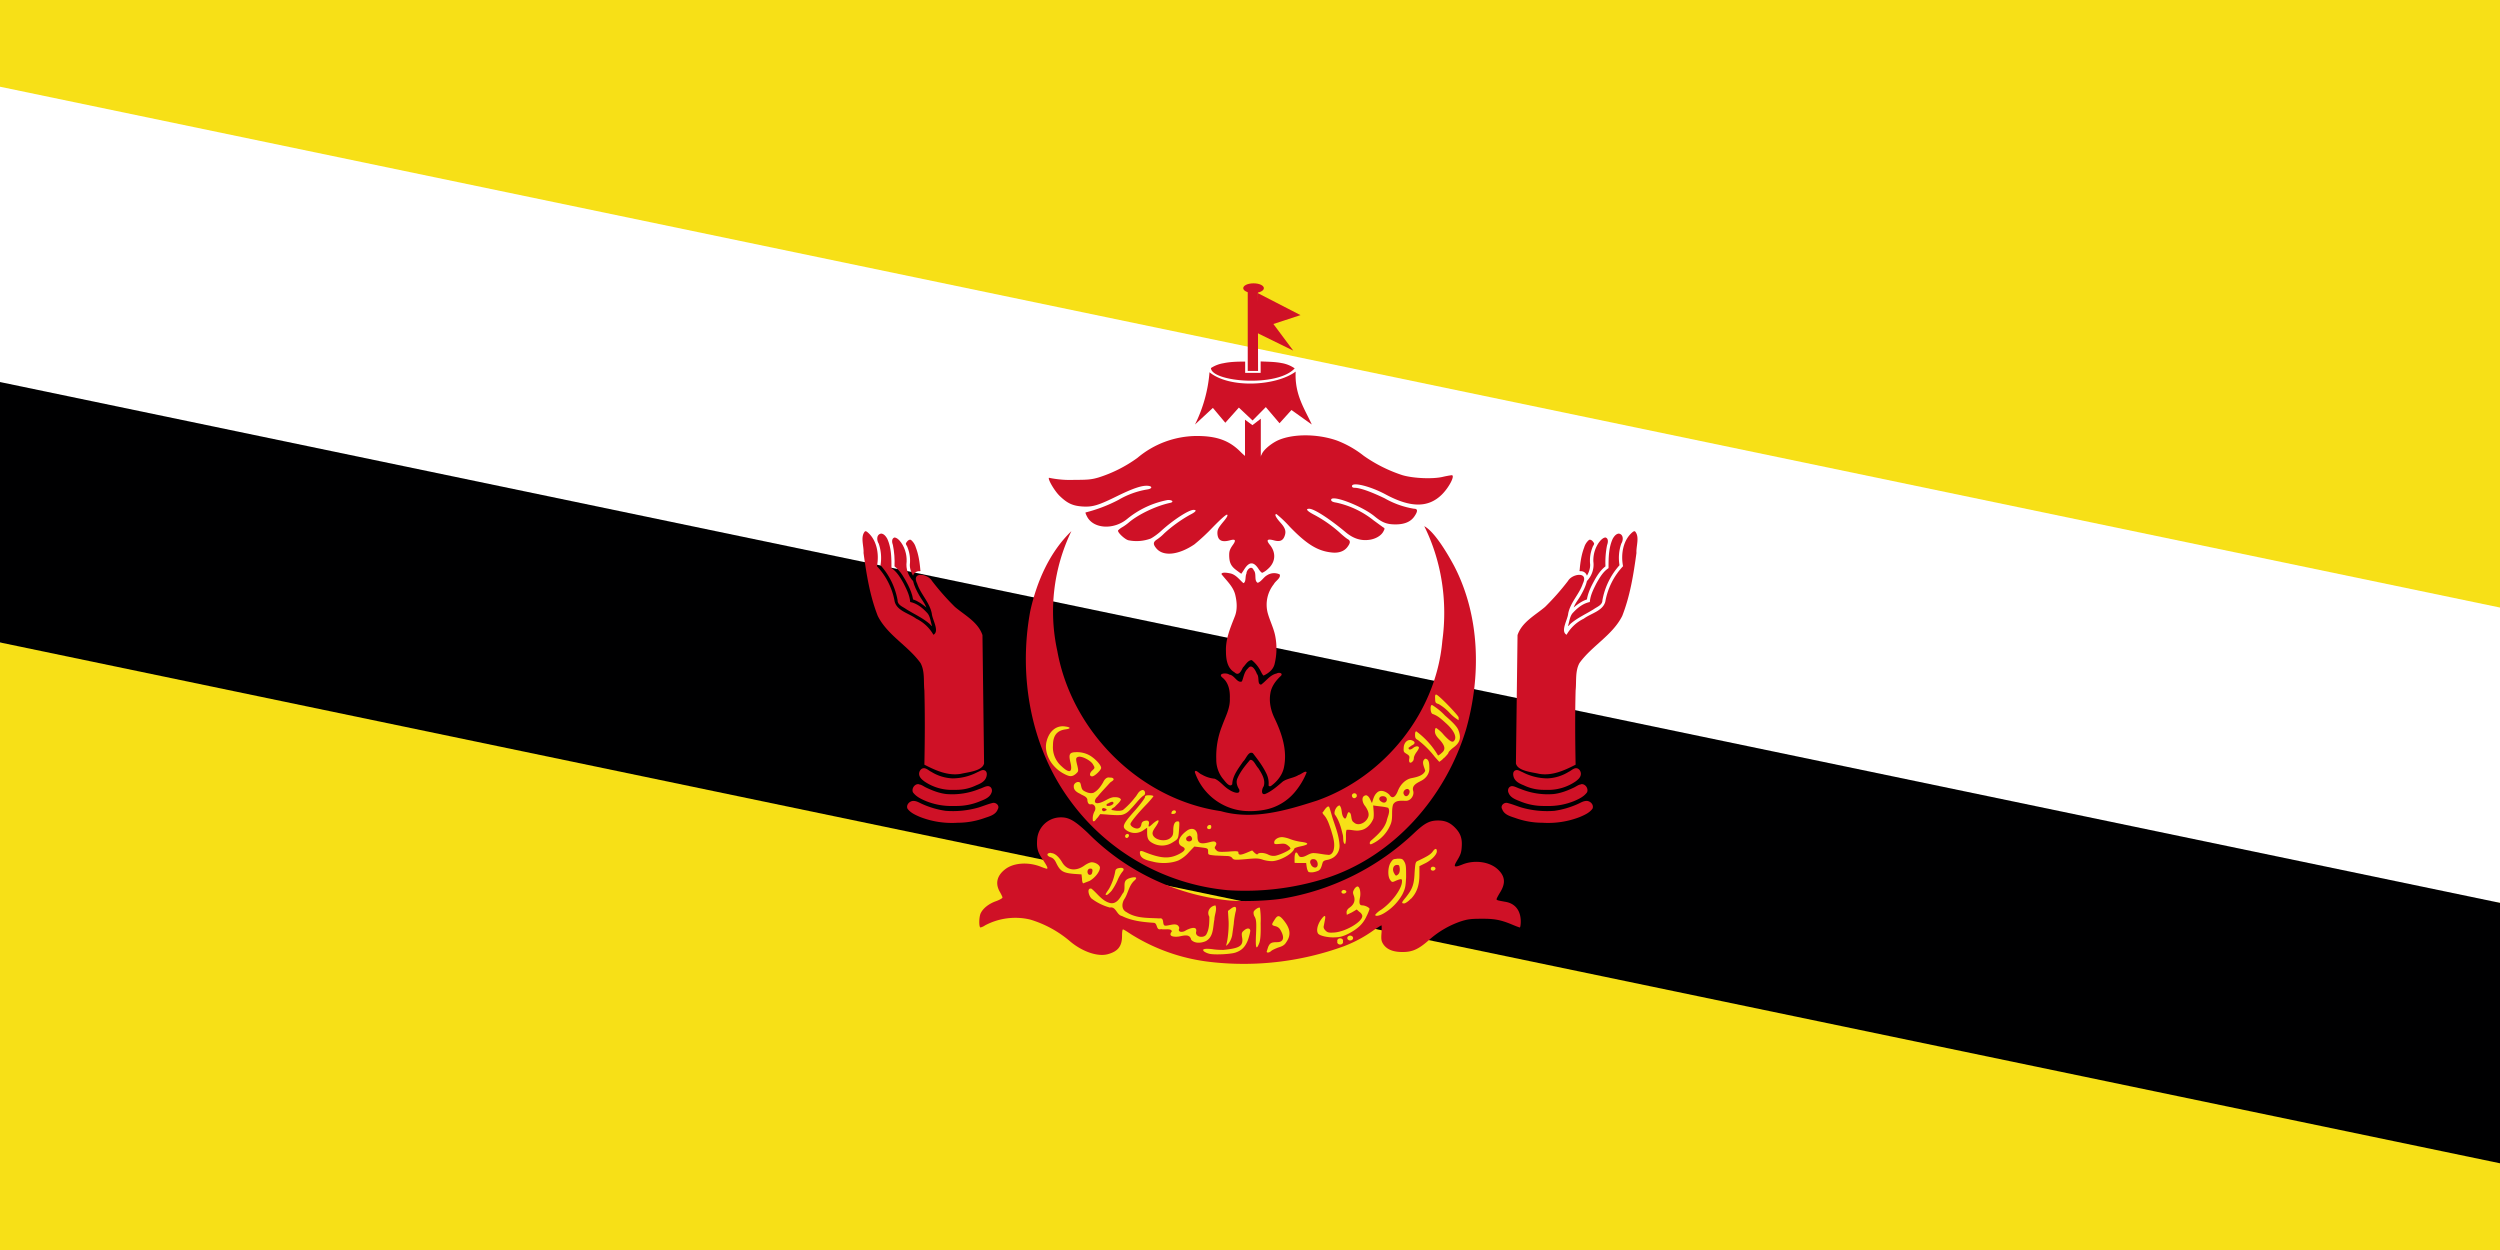 <svg xmlns="http://www.w3.org/2000/svg" width="600" height="300" fill="none"><rect width="100%" height="100%" fill="#333333" stroke="none"/><g clip-path="url(#a)"><path fill="#F7E017" d="M0 0h600v300H0z"/><path fill="#fff" d="M0 20.813v133.375l600 62.5v-70.876z"/><path fill="#000001" d="M0 91.688v62.5l600 125v-62.5z"/><path fill="#CF1126" d="M290.59 230.882a45.4 45.4 0 0 1-19.131-6.661c-.929-.62-1.781-1.162-1.936-1.162s-.233.736-.233 1.588c0 2.478-1.007 3.718-3.485 4.376-2.401.62-6.041-.62-8.985-3.098a26.4 26.4 0 0 0-9.565-5.228 15.45 15.45 0 0 0-10.843 1.394 3.4 3.4 0 0 1-1.085.503c-.426 0-.387-2.672.078-3.485.581-1.162 1.975-2.246 3.64-2.827.852-.31 1.549-.697 1.549-.891 0-.155-.31-.774-.658-1.394-1.123-1.975-.658-3.872 1.317-5.383 2.013-1.549 5.421-1.781 8.403-.658q.756.323 1.549.542c.387 0 .155-.581-.929-2.169-1.239-1.82-1.511-2.71-1.356-4.918a5.696 5.696 0 0 1 5.228-5.228c2.246-.155 3.641.62 6.971 3.757a55.77 55.77 0 0 0 33.305 16.11c3.214.387 9.604.193 13.36-.388a60.4 60.4 0 0 0 31.678-15.8c2.478-2.323 3.64-2.943 5.693-2.943 1.742 0 2.982.542 4.26 1.936 1.161 1.278 1.549 2.479 1.394 4.454-.078 1.239-.271 1.82-1.007 3.059-1.084 1.743-.891 1.936 1.239 1.084 2.943-1.161 6.545-.619 8.481 1.24 1.704 1.626 1.859 3.253.542 5.421-.503.814-.89 1.549-.89 1.704 0 .233.387.31 2.13.62 2.323.387 3.679 2.091 3.679 4.724 0 .775-.117 1.433-.233 1.433s-1.007-.348-1.936-.735c-2.711-1.123-4.26-1.395-7.436-1.356-2.401 0-3.214.116-4.879.658a22.3 22.3 0 0 0-7.552 4.454c-2.478 2.207-4.027 2.904-6.428 2.866-2.246 0-3.757-.659-4.57-1.937-.426-.697-.503-1.084-.387-2.633.077-1.007.039-1.82 0-1.82-.116 0-.968.542-1.936 1.2a31.2 31.2 0 0 1-7.165 3.834 70.3 70.3 0 0 1-31.871 3.757"/><path fill="#CF1126" d="M294.695 213.649a52.83 52.83 0 0 1-37.913-21.571c-9.449-12.857-12.393-29.857-9.527-45.387 1.549-7.087 4.647-14.173 9.875-19.208a44.4 44.4 0 0 0-3.369 28.774c3.485 19.285 19.75 35.589 39.23 38.416 7.745 2.207 15.684-.155 23.042-2.517 16.265-5.732 28.657-21.145 30.129-38.378 1.278-9.294-.117-19.014-4.338-27.495 2.401 1.278 5.422 6.273 7.203 9.604 6.197 12.005 6.468 26.372 2.827 39.191-4.957 16.303-17.426 30.593-33.885 35.783a64.2 64.2 0 0 1-23.236 2.788zM219.45 192.234c-.968-.155-2.053.813-1.665 1.82.697 1.007 1.936 1.549 3.02 2.014a21 21 0 0 0 8.985 1.394c2.245 0 4.473-.393 6.583-1.162 1.162-.387 2.634-.775 3.098-2.091.504-.814-.387-1.666-1.2-1.511-1.162.271-2.324.775-3.486 1.123a22.3 22.3 0 0 1-7.861.775 21 21 0 0 1-5.577-1.627c-.619-.271-1.2-.658-1.897-.735"/><path fill="#CF1126" d="M220.534 188.206c-.968-.155-1.82 1.007-1.433 1.937.774 1.084 2.052 1.665 3.253 2.168a16.4 16.4 0 0 0 6.583 1.123h.581a14.6 14.6 0 0 0 5.577-1.084c1.045-.426 2.362-.852 2.827-2.014.348-.658.077-1.587-.775-1.665-.697 0-1.355.465-2.052.658a17.16 17.16 0 0 1-7.978 1.24c-1.704-.194-3.291-.814-4.841-1.549-.58-.271-1.084-.697-1.742-.775z"/><path fill="#CF1126" d="M221.889 184.372c-.852-.116-1.432.852-1.278 1.588.117.697.698 1.162 1.201 1.549a11.62 11.62 0 0 0 7.203 2.053h.62a10.85 10.85 0 0 0 4.647-1.085c.968-.387 2.091-.89 2.44-2.013.154-.504.232-1.24-.349-1.549-.62-.31-1.201.193-1.743.387a13.16 13.16 0 0 1-6.002 1.51 10.46 10.46 0 0 1-5.073-1.549c-.581-.271-1.046-.774-1.666-.891"/><path fill="#CF1126" d="M207.638 127.483c-1.239 1.278-.271 3.602-.387 5.228.697 5.112 1.51 10.263 3.408 15.104 2.323 4.647 7.28 7.164 10.262 11.308 1.085 1.975.697 4.376.93 6.583.155 5.925.116 11.889 0 17.814 2.711 1.394 5.615 2.711 8.713 2.207 1.82-.426 5.228-.697 5.615-2.517l-.387-30.787c-1.046-3.137-4.26-4.763-6.622-6.777a60 60 0 0 1-5.499-6.235c-1.007-1.743-4.996-2.324-3.563.62.852 2.594 2.982 4.492 3.524 7.203.116 1.51 1.936 4.26.387 5.112a9.5 9.5 0 0 0-4.143-3.873c-1.704-1.278-4.531-1.82-5.151-4.066a16.6 16.6 0 0 0-4.26-8.52c.581-2.866 0-6.467-2.478-8.326z"/><path fill="#CF1126" d="M211.472 128.064c-1.162.194-1.084 1.627-.581 2.401a10.5 10.5 0 0 1 .426 5.19 17.1 17.1 0 0 1 4.105 8.403c0 1.162 1.239 1.549 2.053 2.13 1.897 1.201 3.988 2.091 5.692 3.602.349.387.62.774.388 0-.272-1.007-.388-2.091-1.162-2.827-1.085-1.162-2.401-2.169-3.95-2.479-.116-1.626-.891-3.098-1.588-4.492-.775-1.355-1.588-2.788-2.905-3.64 0-2.362.001-4.841-1.006-7.048-.31-.542-.775-1.201-1.472-1.24"/><path fill="#CF1126" d="M214.686 128.994c-.774.232-.619 1.239-.387 1.82.338 1.681.468 3.398.387 5.112 1.511 1.161 2.401 2.865 3.253 4.492.542 1.084 1.007 2.246 1.201 3.446 1.2.388 2.246 1.162 3.175 1.937-.387-1.085-1.161-1.937-1.742-2.982s-1.162-2.169-1.433-3.369c-1.162-1.201-1.782-2.943-1.549-4.647.077-1.821-.504-3.718-1.743-5.112-.31-.31-.697-.659-1.162-.697"/><path fill="#CF1126" d="M218.365 129.536c-.464.078-.697.465-.929.813-.116.349.31.697.387 1.085a8.44 8.44 0 0 1 .542 4.027c-.038.968.31 1.937.775 2.711a1.51 1.51 0 0 1 1.355-1.084c.194 0 .542.077.388-.271-.155-1.859-.426-3.718-1.085-5.422a3.7 3.7 0 0 0-1.084-1.743.43.43 0 0 0-.387-.116zM380.55 192.234c.968-.155 2.053.813 1.665 1.82-.697 1.007-1.936 1.549-3.02 2.014a21 21 0 0 1-8.985 1.394c-2.245 0-4.473-.393-6.583-1.162-1.162-.387-2.634-.775-3.098-2.091-.504-.814.387-1.666 1.2-1.511 1.162.271 2.324.775 3.486 1.123 2.553.723 5.215.986 7.861.775a21 21 0 0 0 5.577-1.627c.619-.271 1.2-.658 1.897-.735"/><path fill="#CF1126" d="M379.466 188.206c.968-.155 1.82 1.007 1.433 1.937-.774 1.084-2.052 1.665-3.253 2.168a16.4 16.4 0 0 1-6.583 1.123h-.581a14.6 14.6 0 0 1-5.577-1.084c-1.045-.426-2.362-.852-2.827-2.014-.348-.658-.077-1.587.775-1.665.697 0 1.355.465 2.052.658a17.16 17.16 0 0 0 7.978 1.24c1.704-.194 3.291-.814 4.841-1.549.58-.271 1.084-.697 1.742-.775z"/><path fill="#CF1126" d="M378.111 184.372c.852-.116 1.432.852 1.278 1.588-.117.697-.698 1.162-1.201 1.549a11.62 11.62 0 0 1-7.203 2.053h-.62a10.85 10.85 0 0 1-4.647-1.085c-.968-.387-2.091-.89-2.44-2.013-.154-.504-.232-1.24.349-1.549.62-.31 1.201.193 1.743.387a13.16 13.16 0 0 0 6.002 1.51 10.46 10.46 0 0 0 5.073-1.549c.581-.271 1.046-.774 1.666-.891"/><path fill="#CF1126" d="M392.362 127.483c1.239 1.278.271 3.602.387 5.228-.697 5.112-1.51 10.263-3.408 15.104-2.323 4.647-7.28 7.164-10.262 11.308-1.085 1.975-.697 4.376-.93 6.583-.155 5.925-.116 11.889 0 17.814-2.711 1.394-5.615 2.711-8.713 2.207-1.82-.426-5.228-.697-5.615-2.517l.387-30.787c1.046-3.137 4.26-4.763 6.622-6.777a60 60 0 0 0 5.499-6.235c1.007-1.743 4.996-2.324 3.563.62-.852 2.594-2.982 4.492-3.524 7.203-.116 1.51-1.936 4.26-.387 5.112a9.5 9.5 0 0 1 4.143-3.873c1.704-1.278 4.531-1.82 5.151-4.066a16.6 16.6 0 0 1 4.26-8.52c-.581-2.866 0-6.467 2.478-8.326z"/><path fill="#CF1126" d="M388.528 128.064c1.162.194 1.084 1.627.581 2.401a10.5 10.5 0 0 0-.426 5.19 17.1 17.1 0 0 0-4.105 8.403c0 1.162-1.239 1.549-2.053 2.13-1.897 1.201-3.988 2.091-5.692 3.602-.349.387-.62.774-.388 0 .272-1.007.388-2.091 1.162-2.827 1.085-1.162 2.401-2.169 3.95-2.479.116-1.626.891-3.098 1.588-4.492.775-1.355 1.588-2.788 2.905-3.64 0-2.362-.001-4.841 1.006-7.048.31-.542.775-1.201 1.472-1.24"/><path fill="#CF1126" d="M385.314 128.994c.774.232.619 1.239.387 1.82a21 21 0 0 0-.387 5.112c-1.511 1.161-2.401 2.865-3.253 4.492-.542 1.084-1.007 2.246-1.201 3.446-1.2.388-2.246 1.162-3.175 1.937.387-1.085 1.161-1.937 1.742-2.982s1.162-2.169 1.433-3.369c1.162-1.201 1.782-2.943 1.549-4.647-.077-1.821.504-3.718 1.743-5.112.31-.31.697-.659 1.162-.697"/><path fill="#CF1126" d="M381.635 129.536c.464.078.697.465.929.813.116.349-.31.697-.387 1.085a8.44 8.44 0 0 0-.542 4.027c.038.968-.31 1.937-.775 2.711a1.51 1.51 0 0 0-1.355-1.084c-.194 0-.542.077-.388-.271.155-1.859.426-3.718 1.085-5.422a3.7 3.7 0 0 1 1.084-1.743.43.43 0 0 1 .387-.116zM298.334 194.596a13.79 13.79 0 0 1-11.579-9.295c.117-.852 1.162.465 1.666.581a7.36 7.36 0 0 0 3.098 1.007c1.355.581 2.207 1.936 3.524 2.672.619.465 2.788 1.394 2.362-.116-.503-.775-.852-1.781-.387-2.711.697-1.588 1.82-2.982 2.982-4.337.813-.271 1.394 1.394 1.975 1.936.813 1.278 1.82 2.827 1.316 4.376-.464.581-.774 2.324.504 1.782 1.549-.698 2.827-1.859 4.105-2.944 1.162-.774 2.594-.813 3.756-1.549.581-.116 1.704-1.2 1.937-.619a17.4 17.4 0 0 1-2.866 4.763 12.43 12.43 0 0 1-7.281 4.221q-2.556.464-5.112.233"/><path fill="#CF1126" d="M304.453 188.477c.117-1.046-.116-2.091-.658-3.098-.813-1.627-1.936-3.098-3.098-4.608-1.084-.62-1.665 1.432-2.362 2.013-1.123 1.666-2.518 3.369-2.595 5.422-.62.968-1.781-.775-2.285-1.355a7.36 7.36 0 0 1-1.549-4.648 19.7 19.7 0 0 1 1.394-7.977c.775-2.169 1.975-4.26 1.859-6.584.078-1.82-.271-3.756-1.704-4.957-1.394-1.084.891-1.316 1.588-.774 1.239.116 1.898 2.13 3.021 1.626.426-1.045.542-2.323 1.471-3.136.891-1.24 1.82.503 2.13 1.355.658.697 0 2.517 1.007 2.556 1.239-.891 2.13-2.324 3.718-2.672.658-.387 1.742 0 .89.697-1.161 1.123-2.168 2.478-2.401 4.144-.348 2.052.155 4.143 1.046 5.963 1.743 3.641 3.098 7.746 2.207 11.812-.387 1.781-1.626 3.33-3.098 4.376-.193.116-.503.116-.581-.155"/><path fill="#CF1126" d="M302.595 161.136a8.2 8.2 0 0 0-2.169-2.71c-.929 0-1.51 1.161-2.13 1.781-.426.813-.968 2.169-2.052 1.123-1.743-1.007-2.014-3.214-2.014-5.034-.116-2.944 1.084-5.693 2.13-8.365.658-1.665.503-3.563.077-5.267-.503-1.936-2.091-3.33-3.291-4.879.077-.581 1.626-.272 2.207-.155 1.317.348 2.091 1.471 3.059 2.323.697-.232.388-1.626.736-2.285 0-.929 1.239-2.13 1.743-.813.774.852 0 2.517.968 3.021.929-.349 1.394-1.356 2.246-1.82a3.1 3.1 0 0 1 3.021-.194c.348.852-1.007 1.549-1.395 2.324a7.9 7.9 0 0 0-1.471 6.97c.542 1.937 1.472 3.679 1.82 5.616.418 2.208.352 4.48-.194 6.66-.348 1.317-1.471 2.169-2.633 2.711-.31-.271-.465-.658-.658-1.007"/><path fill="#CF1126" d="M296.747 136.855c-1.317-.968-1.743-1.859-1.743-3.679 0-.891.194-1.394.775-2.246.929-1.239.775-1.627-.503-1.278-2.053.581-3.021.077-3.099-1.665 0-.852.155-1.201 1.278-2.595.93-1.084 1.278-1.665 1.085-1.859-.194-.155-1.278.775-3.486 3.021a48 48 0 0 1-4.414 4.105c-3.796 2.556-7.436 2.943-9.101.968-.852-1.007-.813-1.549.155-2.169a10.6 10.6 0 0 0 1.704-1.432 33.3 33.3 0 0 1 6.235-4.493c1.394-.697 1.704-1.161.813-1.161-1.162 0-4.841 2.401-7.668 4.956-.813.775-2.014 1.627-2.633 1.937a9.84 9.84 0 0 1-5.383.387c-.852-.271-2.44-1.743-2.44-2.285 0-.116.387-.426.775-.697a11.6 11.6 0 0 0 1.781-1.239c2.246-1.936 6.506-3.989 9.875-4.725 1.085-.193.659-.774-.542-.697a21.7 21.7 0 0 0-9.681 4.531c-3.215 2.672-8.055 2.401-9.605-.503-.271-.504-.464-.968-.387-1.046a36 36 0 0 0 7.9-3.02 20 20 0 0 1 7.01-2.518c1.084-.193 1.162-.735.116-.852-1.394-.155-3.485.543-7.164 2.324-4.764 2.362-6.119 2.788-8.598 2.633-2.323-.155-3.601-.736-5.421-2.478-1.239-1.162-2.943-4.066-2.634-4.415a24.6 24.6 0 0 0 6.119.503c3.214 0 4.105-.077 5.809-.58a32.6 32.6 0 0 0 9.294-4.686 22.27 22.27 0 0 1 14.252-5.267c4.802 0 7.822 1.084 10.533 3.834.929.929 1.704 1.51 1.82 1.394s.233-1.743.271-3.602c0 0 1.433-.154 1.743.272 0 2.981 0 3.253.465 3.253.271 0 .581-.31.774-.775.387-.968 1.936-2.324 3.563-3.176 3.485-1.742 9.565-1.82 14.445-.116a24.2 24.2 0 0 1 6.467 3.679 35 35 0 0 0 9.294 4.647c2.634.775 7.358.969 9.721.388q1.036-.24 2.091-.388c.89 0-.62 2.944-2.401 4.686-3.253 3.176-7.474 3.137-13.399-.038-3.718-2.014-8.133-3.099-8.133-2.014 0 .232.232.387.581.387 1.278 0 3.756.852 7.242 2.517a20.8 20.8 0 0 0 7.087 2.517c.89 0 .929.581.077 1.821-.891 1.316-2.401 1.936-4.531 1.936-2.052 0-3.214-.426-5.034-1.936-3.098-2.556-10.689-5.422-10.418-3.873.078.271.426.465 1.24.581a21.7 21.7 0 0 1 8.945 4.26l2.285 1.665c.426.232.426.31.078.968-.543 1.084-2.014 1.898-3.563 2.053-2.014.232-3.795-.388-5.615-1.937-3.873-3.214-7.475-5.538-8.636-5.538-.969 0-.543.543 1.161 1.433a31 31 0 0 1 6.119 4.26c.775.736 1.665 1.433 1.936 1.588.736.387.698.929-.077 1.936s-2.091 1.472-3.756 1.278c-3.331-.348-5.964-1.936-10.069-6.196a27.4 27.4 0 0 0-3.176-3.021c-.542 0-.193.736.852 1.937 1.317 1.433 1.549 2.246 1.046 3.485-.426 1.007-1.162 1.278-2.634.852-1.549-.387-1.781 0-.774 1.201 1.471 1.897 1.278 4.143-.581 5.731-.384.37-.83.672-1.317.891-.155 0-.542-.388-.89-.93-1.162-1.781-2.208-1.781-3.37 0q-.368.594-.774 1.162a46 46 0 0 1-1.162-.852"/><path fill="#CF1126" d="m302.594 100.491-2.013 1.549-1.782-1.316v10.765h3.795z"/><path fill="#CF1126" d="M290.28 89.377a34.2 34.2 0 0 1-3.486 12.508l4.299-3.989 2.982 3.563 3.253-3.64 3.292 3.098 3.175-3.214 3.292 3.872 2.866-3.175 4.879 3.485c-1.781-3.872-4.144-7.203-3.872-12.702-4.686 3.485-15.878 4.105-20.68.155z"/><path fill="#CF1126" d="M298.838 86.782c-1.742 0-3.562.04-5.189.388a7.8 7.8 0 0 0-3.021 1.161c.117 3.33 15.878 4.686 20.099.078a7.75 7.75 0 0 0-3.175-1.278c-1.549-.31-3.331-.31-4.996-.387v2.75h-3.718z"/><path fill="#CF1126" d="M301.897 69.898h-2.439v19.13h2.478z"/><path fill="#CF1126" d="m301.898 70.362-.93 9.178 9.411 4.609-4.764-6.39 6.506-2.13zM300.852 68c-1.433 0-2.478.542-2.478 1.162s1.045 1.162 2.478 1.162 2.478-.543 2.478-1.162c0-.62-1.045-1.162-2.478-1.162"/><path fill="#F7E017" d="M296.513 228.616c1.568-.523 2.44-1.453 3.079-3.253.29-.93.523-1.859.464-2.091-.116-.581-.813-.581-1.51.058-.523.406-.581.639-.465 1.51.407 2.149-.406 2.73-4.472 3.137-.407 0-1.627 0-2.614-.175-1.975-.232-2.672 0-1.975.581.375.24.787.417 1.219.523 1.104.291 5.112.116 6.274-.29m8.539-.349c.232-.232.988-.581 1.743-.871.987-.291 1.51-.581 1.917-1.278 1.22-1.743.987-3.311-.755-5.402-.988-1.162-1.395-1.104-2.15.174-.697 1.045-.639 1.162.291 1.394.523.116.987.465 1.22.929 1.045 1.801.755 2.905-.814 2.905-1.394 0-1.742.232-2.149 1.162l-.348 1.103c0 .349.58.291 1.045-.116m-2.788-2.033c.232-.755.348-2.033.29-4.647a19 19 0 0 0-.174-3.718c-.232-.232-1.336.465-1.51.988-.058.428.045.863.29 1.22.349.697.407 1.394.291 4.066-.175 3.485.058 4.066.813 2.091"/><path fill="#F7E017" d="m295.7 224.607.407-2.904c.058-.988.29-2.207.406-2.73.407-1.336 0-1.685-1.045-.93l-.756.581.117 1.917c.174 1.743-.117 4.938-.523 6.216-.116.348.058.232.523-.291.348-.406.755-1.278.871-1.917zm-5.809.93c1.394-1.162 1.22-3.253 1.568-4.88 0-1.103.698-2.381.233-3.369-1.336.233-2.149 1.511-1.452 2.73 0 1.453 0 3.021-.756 4.299-.58.871-2.555.639-2.439-.581.464-1.743-1.685-.871-2.498-.407-.639.465-2.033.523-1.51-.58-.349-1.569-2.266-.581-3.311-.581-.988 0-.059-2.033-1.511-1.743-2.614-.174-5.518.058-7.842-1.51-1.336-.639-1.162-2.266-.406-3.311.813-1.394 1.045-3.195 2.323-4.299 1.336-1.22-1.162-.697-1.743-.29-1.277.697-.116 2.497-1.161 3.485-.581 1.046-1.394 2.44-2.789 2.265-2.033-.406-3.194-2.323-4.647-3.485-1.278-.29-.581 1.975.117 2.44a12.7 12.7 0 0 0 4.298 2.091c1.51-.29 1.569 1.743 2.905 2.033 2.323 1.162 4.995 1.452 7.609 1.627 1.046.058.465 1.917 1.801 1.51.755.232 2.498-.291 2.556.581-1.162 1.394 1.104 1.336 1.917 1.162 1.103-.233 2.44-.581 2.73.813.871.987 2.498.813 3.601.29z"/><path fill="#F7E017" d="M266.772 213.803a14 14 0 0 0 1.394-2.44 9.3 9.3 0 0 1 1.162-2.091c.697-.697.29-1.162-.813-.93-.581.117-.814.349-.872.872a13.4 13.4 0 0 1-1.452 4.066c-.988 1.452-.988 1.51-.581 1.51.174 0 .697-.464 1.162-.987m-14.522-9.12c-1.104 0-1.162.697-.117 1.045.581.175.988.581 1.337 1.336.987 2.034 1.626 2.44 4.356 2.673l1.743.116.116 1.103c0 .581.174 1.046.29 1.046l1.511-.581c1.278-.697 2.498-2.207 2.498-3.195 0-.581-1.046-1.278-1.975-1.278-.407 0-1.162.349-1.801.814-1.975 1.394-4.066 1.161-5.228-.698-.871-1.51-1.859-2.323-2.73-2.323zm9.468 3.776c.523 0 .581.406.349 1.161a.524.524 0 0 1-.988 0c-.232-.58.058-1.161.581-1.161zm73.483-2.324c-.756 0-.93.116-1.395.813-.755 1.104-.813 3.486-.116 4.299.407.523.465.523 1.336.116 1.278-.523 1.511-.465 1.453.174 0 1.743-2.44 5.054-4.996 6.797a5.6 5.6 0 0 0-1.394 1.162c-.174.464.755.406 1.917-.233a12.2 12.2 0 0 0 4.589-4.647c.639-1.336.755-1.743.871-4.066 0-2.208 0-2.905-.348-3.602-.465-.813-.581-.871-1.627-.871h-.29zm.058 1.452c.581 0 .581.116.697.93 0 .581-.058.987-.407 1.336-.465.406-.581.406-.929-.233-.581-.929-.233-2.033.639-2.033m-11.734 16.556c2.265-1.162 3.601-2.382 4.414-4.183q.454-.868.756-1.801c0-.348-1.104-.871-1.743-.871s-.813-.465-.581-1.743c.291-1.219 0-2.788-.581-2.788-.174 0-.581.291-.755.639-.348.581-.407.813-.116 1.569.406 1.161.058 2.091-.988 2.846-.522.348-.755.755-.755 1.162l.058.581 1.22-.581 1.162-.697.639.581c.407.232.697.697.697.987 0 1.394-3.95 3.718-6.622 3.95-1.452.116-1.743 0-2.208-.465-.406-.406-.522-.755-.406-1.161l.29-1.511c.233-1.22-.232-1.045-1.161.349-.698 1.162-.93 2.381-.523 3.02.348.581 2.556 1.046 4.182.93.988 0 1.975-.291 3.021-.813m15.103-8.423c1.394-1.452 2.033-3.195 2.033-5.809v-2.033l1.162-.581c1.568-.697 3.02-2.149 3.02-2.963 0-.813-.406-.813-1.045.116-.523.639-1.162 1.046-3.486 2.15-.58.232-.639.406-.813 2.904-.116 2.905-.581 3.95-2.149 5.925-.988 1.162-1.046 1.394-.349 1.394.291 0 1.046-.522 1.627-1.161zm-15.51-1.627c.116-.406-.697-.697-.987-.348a.38.38 0 0 0-.117.523c.233.348.93.232 1.104-.175m21.377-5.518c.174-.465-.639-.755-.988-.407-.116.174-.174.407-.058.581.233.349.93.232 1.046-.174m-25.734-15.045c-.58.29-.871.871-1.219 1.336-.291.174-.059.348.058.581.987.987 1.394 2.439 1.859 3.775.464 1.569 1.045 3.253.58 4.88-.174.581-.697 1.22-1.394 1.046-1.162-.059-2.323-.407-3.485-.407-1.104.058-1.917 1.046-2.963.929-.697 0-.697-1.394-1.278-.987-.348.755-.174 1.568-.232 2.323.116.175.465.058.639.117h2.149c.117.697.117 1.568.581 2.149.755.232 1.627 0 2.324-.291.697-.348.813-1.219 1.045-1.917.233-.755 1.162-.58 1.743-.871a3.31 3.31 0 0 0 2.324-3.311c-.117-2.265-.93-4.298-1.627-6.39-.29-.929-.523-1.917-.871-2.846zm-3.485 12.663c.755 0 1.104.93.93 1.569-.291.871-1.395.348-1.569-.291-.406-.581-.174-1.336.581-1.278z"/><path fill="#F7E017" d="M286.057 198.932c-.348 0-.755.116-1.162.407-2.033 1.452-2.614 3.137-1.161 3.834.987.464.755 1.045-.872 1.858-2.323 1.162-4.356.988-8.248-.58-.93-.407-1.162-.233-.988.58.233.872 1.046 1.337 2.963 1.743 2.091.581 4.647.407 6.273-.29a8.1 8.1 0 0 0 2.498-1.975l1.278-1.336 1.452.174c1.801.232 1.859.232 1.859 1.104 0 .697 0 .697 1.685.871l2.73.116c.755 0 1.162.174 1.394.523.349.407.523.465 3.253.232 2.556-.232 3.021-.232 4.182.175.814.232 1.743.348 2.382.29 1.975-.232 4.647-1.801 5.054-2.963 0-.174.755-.406 1.568-.58 1.975-.407 2.033-.814.233-1.046a13.3 13.3 0 0 1-2.673-.639 7.1 7.1 0 0 0-2.033-.523c-.987 0-1.917.581-1.917 1.278 0 .407.117.465 1.336.349 1.046-.117 1.395-.058 1.976.406.406.291.638.639.58.755-.29.465-2.614 1.511-3.601 1.685a2.73 2.73 0 0 1-1.743-.29c-.929-.465-2.207-.523-2.498-.117-.116.175-.348.058-.755-.29l-.581-.581-1.394.581c-1.394.581-1.917.581-1.917-.116 0-.291-.406-.349-2.439-.175-2.266.117-2.498.059-2.905-.406-.407-.407-.407-.581-.116-.988.232-.464.232-.581 0-.871-.232-.232-.581-.232-1.452 0-2.266.581-2.905.29-2.905-1.452 0-1.104-.581-1.743-1.336-1.743m-.581 1.627c.117 0 .233.058.407.232s.29.581.174.755c-.174.523-1.162.523-1.336 0-.116-.29 0-.581.291-.755z"/><path fill="#F7E017" d="M281.41 202.185c1.394-.871 1.394-.813 1.569-3.195.116-1.742.116-1.859-.349-1.859-.697 0-1.046.756-1.046 2.15 0 .929-.116 1.336-.58 1.742-1.162 1.162-3.95.639-4.357-.755-.116-.464.058-.929.639-1.742 1.22-1.743.987-2.208-.581-.872-.987.93-1.162.93-.987.175s-.175-1.046-1.046-.814c-.407.116-.697.349-.755.93-.116.464-.349.755-.755.871-.697.174-1.859-.465-1.859-1.046 0-.406 1.742-2.555 4.008-4.879.813-.871 1.51-1.743 1.51-1.801 0-.116-.465-.232-.987-.232-.814 0-1.046.116-1.046.465 0 .232-1.104 1.742-2.498 3.311-2.904 3.253-3.137 3.892-1.742 4.763a3.49 3.49 0 0 0 3.833-.116l.93-.639v1.162c0 1.452.29 2.033 1.452 2.614a4.65 4.65 0 0 0 4.647-.233m60.645-20.099c-1.046.639-.232 1.975 0 2.905-.465 1.162-2.033 1.51-3.195 1.743-1.626.29-2.788 1.626-3.369 3.078-.349.93-1.162 2.324-2.033.93-.755-.755-2.149-1.394-3.021-.465-.697.639-.871 1.568-1.162 2.44-.406-.639-.58-1.627-1.394-1.859-1.394.174-.871 1.917-.232 2.614.581.871 1.162 1.917.581 2.904-.581 1.162-2.324 1.975-3.311.988-.93-.523-.291-2.324-1.278-2.44-.465.349-.465 2.266-1.22 1.22-.581-.871-.232-2.091-.929-2.846-.756.116-1.395 1.452-1.162 2.149 1.045 1.394 1.51 3.137 1.917 4.821.232.697-.058 2.033.581 2.324.406-1.104 0-2.324.348-3.427 1.046-.117 2.149.348 3.195.116 1.568-.175 2.73-1.511 3.253-2.847.174-1.045 0-2.091-.058-3.136 1.162.232 2.44.232 3.601.58.581.872-.174 2.15-.348 3.079-.581 1.975-2.149 3.369-3.602 4.647-.639.407-.697 1.394.175.872a8.71 8.71 0 0 0 4.356-4.647c.639-1.511.117-3.195.581-4.706.581-1.161 2.033-.929 3.137-.929s2.033-1.336 1.685-2.44c-.349-1.278.987-1.859 1.858-2.323 1.22-.581 2.15-1.801 2.034-3.195 0-.755 0-2.091-.988-2.15m-4.24 7.262c1.277.348-.233 2.788-.93 1.219-.232-.58.291-1.219.93-1.219m-5.984 1.742c1.685-.058 1.046 2.324-.348 1.278-.755-.406-.523-1.278.348-1.278m-60.877 9.469c0-.233-.116-.407-.348-.407-.407 0-.697.407-.523.755.232.407.755.175.871-.348m19.75-2.092c0-.406-.174-.522-.464-.464-.639.116-.755.987-.058.987.348 0 .522-.174.522-.581zm-24.397-11.85c-.755-.174-1.278.523-1.568 1.162-.581.988-1.278 1.975-2.324 2.498-.755.232-1.568-.058-2.265-.465-.755-.406-.581-1.336-.93-1.975-.581-.464-1.568.175-1.51.872-.058.929.755 1.452 1.51 1.8.581.407 1.511.581 1.743 1.336 0 .639.232 1.395.987 1.162.872 0 1.162 1.046.756 1.685a3.65 3.65 0 0 0-.407 2.323c.407.407.813-.581 1.162-.813l.581-.813c1.568.058 3.078.29 4.647.232 1.162 0 2.033-.697 2.73-1.51 1.046-1.046 1.859-2.266 2.962-3.137.814-.232.407-1.743-.464-1.278-.755.291-.988 1.162-1.511 1.685a18 18 0 0 1-2.904 3.02c-.871.349-1.801.175-2.672 0-.349-.29.697-.581.871-.929.465-.465 1.046-.93 1.336-1.569-.29-.58-1.103-.58-1.684-.58-1.394.116-2.498 1.336-3.95 1.452-1.104 0-.523-1.162 0-1.569.929-1.161 1.975-2.207 2.962-3.311.291-.348 1.336-.697.697-1.161-.232-.117-.523-.117-.755-.117m.697 5.809c.755.407-.465 1.046-.929.988-.639.174-.697-.465-.116-.581.348-.232.697-.407 1.045-.407m-2.207 1.511c.406 0 1.278.406.465.639-.581.464-1.162-.465-.465-.639"/><path fill="#F7E017" d="M282.223 194.866c0-.581-.929-.465-1.045.116-.117.349 0 .407.464.349.349 0 .581-.233.581-.465m43.393-3.834c.116-.523-.581-.871-.988-.465-.406.349 0 1.104.465.988.232 0 .465-.291.581-.523zm-67.442-5.286c.639-.581.698-.639.407-1.917-.465-1.801-.407-2.033.291-2.207.871-.175 3.078.987 3.485 1.917.465.755.406.813-.232 1.394-.698.639-.698 1.394 0 1.394.58 0 2.149-1.51 2.149-2.033 0-.755-1.743-2.556-3.137-3.195a6.2 6.2 0 0 0-2.672-.581c-1.801 0-2.033.407-1.568 2.44.58 2.439-.175 2.788-2.15.929a6.04 6.04 0 0 1-2.033-4.995c0-2.324.93-3.544 2.963-3.834 1.394-.175 1.336-.523 0-.697-2.092-.349-3.834 1.045-4.473 3.485-.755 2.73.929 6.041 3.892 7.726 1.568.871 2.149.929 3.078.174m80.86-3.021c.174-.116.291-.522.291-.813s.29-.929.639-1.394c.348-.465.58-.929.58-1.046 0-.464-.755-.464-1.336 0-.639.523-1.161.581-1.161 0l.697-.522c.929-.407.987-.872.232-1.22-.987-.465-2.033.348-2.091 1.742-.058.93 0 1.046.697 1.453.639.406.755.581.639 1.161-.174.93.232 1.278.813.639m7.552-.813c.581-.581 1.045-1.104 1.045-1.278s.523-.697 1.104-1.162c1.627-1.161 2.033-2.323 1.278-4.24-.29-.755-1.162-1.743-3.195-3.485a15 15 0 0 0-3.137-2.556c-.522 0-.406 1.975.116 2.149.988.349 1.627.755 3.137 2.149 1.859 1.627 2.672 3.195 2.208 4.067-.407.813-.988.58-2.614-1.162a8 8 0 0 0-1.859-1.685c-.174 0-.291.349-.291.813 0 .581.291 1.162 1.162 2.034 1.336 1.51 1.452 2.381.407 3.194a2.9 2.9 0 0 1-.813.581 19.3 19.3 0 0 0-5.228-5.809c-.175 0-.291.233-.291.814 0 .755.116.987.697 1.278a22 22 0 0 1 4.066 4.066l1.046 1.162a5.3 5.3 0 0 0 1.162-.988zm3.485-9.759c-.29-.697-4.879-5.46-5.402-5.46-.233 0-.291.29-.233 1.045 0 .93.175 1.046.814 1.22a11.6 11.6 0 0 1 2.672 2.15 9.9 9.9 0 0 0 2.149 1.742zm-27.766 53.791a.5.5 0 0 1 .018.267.54.54 0 0 1-.128.246.7.7 0 0 1-.246.172.82.82 0 0 1-.625 0 .7.7 0 0 1-.246-.172.54.54 0 0 1-.128-.246.5.5 0 0 1 .019-.267.5.5 0 0 1-.019-.268.54.54 0 0 1 .128-.246.7.7 0 0 1 .246-.172.82.82 0 0 1 .625 0c.097.041.182.1.246.172a.54.54 0 0 1 .128.246.5.5 0 0 1-.018.268m2.439-.814a.5.5 0 0 1-.053.223.6.6 0 0 1-.151.188.7.7 0 0 1-.226.126.83.83 0 0 1-.534 0 .7.7 0 0 1-.226-.126.6.6 0 0 1-.151-.188.5.5 0 0 1 0-.445.6.6 0 0 1 .151-.188.7.7 0 0 1 .226-.126.8.8 0 0 1 .76.126.6.6 0 0 1 .151.188q.053.106.053.222"/></g><defs><clipPath id="a"><path fill="#fff" d="M0 0h600v300H0z"/></clipPath></defs></svg>